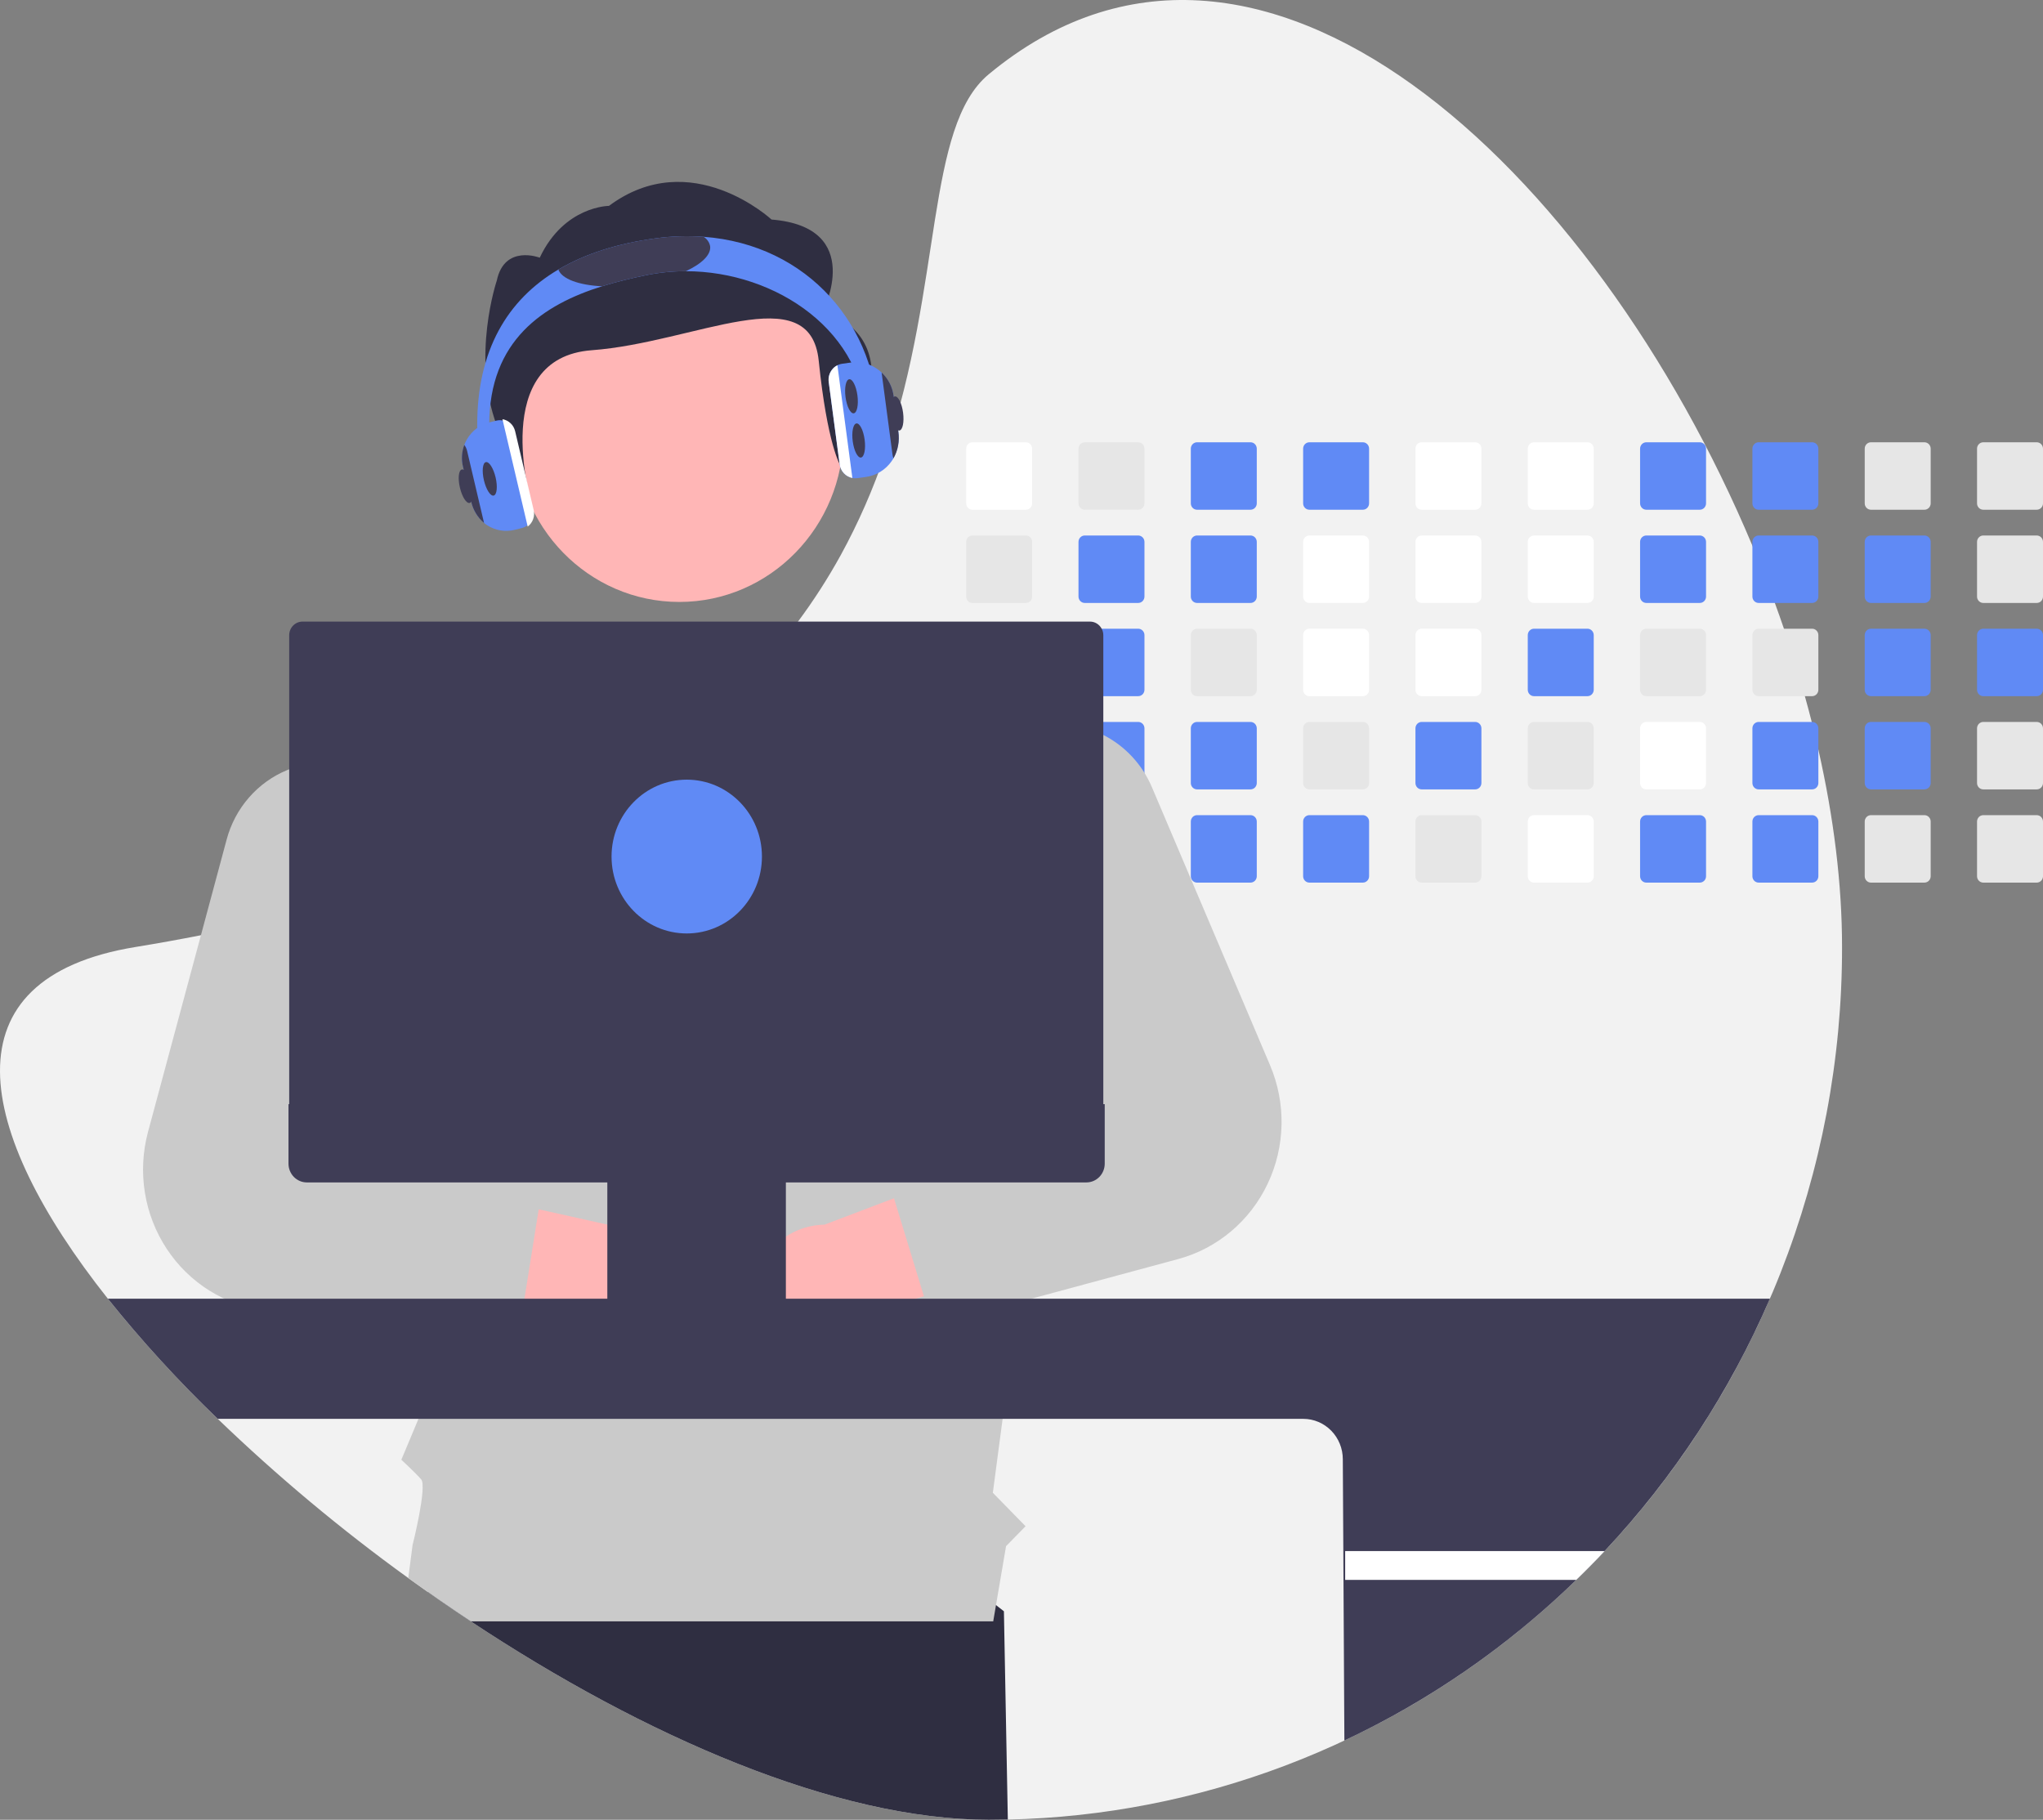 <svg width="247" height="220" viewBox="0 0 247 220" fill="none" xmlns="http://www.w3.org/2000/svg">
<rect x="0" y="0" width="247" height="220" fill="#808080" stroke="none"/>
<g clip-path="url(#clip0_73:320)">
<path d="M222.705 114.492C222.737 141.714 212.447 167.889 193.998 187.515C192.886 188.706 191.744 189.868 190.572 191.001C188.786 192.739 186.94 194.409 185.033 196.011C167.203 211.033 144.944 219.474 121.847 219.973C121.078 219.991 120.305 220 119.53 220C101.11 220 77.941 209.939 56.916 196.011C55.176 194.859 53.452 193.68 51.744 192.474C50.945 191.916 50.15 191.35 49.359 190.776C41.25 184.92 33.553 178.49 26.325 171.532C21.592 166.99 17.154 162.138 13.039 157.005C-3.117 136.627 -6.68 118.266 16.352 114.492C19.079 114.046 21.726 113.57 24.292 113.063C28.009 112.333 31.566 111.544 34.964 110.696C39.541 109.559 43.841 108.326 47.864 106.996C49.217 106.551 50.539 106.096 51.831 105.633C70.922 98.776 83.7 89.835 92.397 80.133C93.873 78.49 95.233 76.829 96.478 75.147C98.382 72.587 100.112 69.896 101.656 67.093C103.785 63.199 105.575 59.119 107.002 54.903L107.08 54.671C114.001 34.258 111.895 15.323 119.53 8.986C152.166 -18.106 192.796 20.476 211.867 65.974C212.828 68.266 213.732 70.572 214.579 72.893C214.96 73.929 215.327 74.968 215.68 76.008C216.609 78.719 217.452 81.437 218.209 84.162C218.5 85.202 218.777 86.24 219.04 87.278C219.322 88.397 219.592 89.514 219.841 90.63C221.697 98.806 222.705 106.868 222.705 114.492Z" fill="#F2F2F2"/>
<path d="M121.847 219.973C121.078 219.991 120.305 220 119.53 220C101.11 220 77.941 209.939 56.916 196.011C55.176 194.859 53.452 193.68 51.744 192.474L53.242 183.15L98.606 176.991L121.374 194.794L121.847 219.973Z" fill="#2F2E41"/>
<path d="M124.031 53.468H117.567C117.367 53.468 117.175 53.55 117.033 53.695C116.891 53.839 116.812 54.036 116.812 54.24V60.854C116.812 60.955 116.831 61.055 116.869 61.149C116.907 61.242 116.963 61.327 117.033 61.398C117.103 61.47 117.187 61.526 117.278 61.565C117.37 61.604 117.468 61.623 117.567 61.623H124.031C124.231 61.623 124.423 61.542 124.564 61.398C124.706 61.254 124.786 61.058 124.786 60.854V54.24C124.786 54.036 124.706 53.84 124.564 53.695C124.423 53.55 124.231 53.469 124.031 53.468Z" fill="white"/>
<path d="M124.031 64.738H117.567C117.367 64.738 117.175 64.82 117.033 64.964C116.891 65.109 116.812 65.305 116.812 65.51V72.124C116.812 72.225 116.831 72.325 116.869 72.418C116.907 72.512 116.963 72.597 117.033 72.668C117.103 72.74 117.187 72.796 117.278 72.835C117.37 72.873 117.468 72.893 117.567 72.893H124.031C124.231 72.893 124.423 72.812 124.564 72.668C124.706 72.524 124.786 72.328 124.786 72.124V65.51C124.786 65.306 124.706 65.11 124.564 64.965C124.423 64.82 124.231 64.739 124.031 64.738Z" fill="#E6E6E6"/>
<path d="M124.031 76.008H117.567C117.367 76.008 117.175 76.089 117.033 76.234C116.891 76.379 116.812 76.575 116.812 76.78V83.391C116.812 83.492 116.831 83.592 116.869 83.686C116.907 83.78 116.962 83.865 117.032 83.937C117.103 84.009 117.186 84.065 117.278 84.104C117.369 84.143 117.468 84.163 117.567 84.162H124.031C124.231 84.162 124.423 84.081 124.565 83.936C124.707 83.791 124.786 83.595 124.786 83.391V76.78C124.786 76.575 124.706 76.379 124.564 76.235C124.423 76.09 124.231 76.008 124.031 76.008Z" fill="#E6E6E6"/>
<path d="M124.775 87.913C124.742 87.735 124.65 87.575 124.515 87.459C124.379 87.343 124.208 87.279 124.031 87.278H117.567C117.367 87.278 117.175 87.359 117.033 87.504C116.891 87.649 116.812 87.845 116.812 88.05V94.66C116.812 94.762 116.831 94.862 116.869 94.956C116.907 95.05 116.962 95.135 117.032 95.207C117.103 95.278 117.186 95.335 117.278 95.374C117.369 95.413 117.468 95.433 117.567 95.432H124.031C124.231 95.432 124.423 95.351 124.565 95.206C124.707 95.061 124.786 94.865 124.786 94.66V88.05C124.787 88.004 124.783 87.958 124.775 87.913Z" fill="#E6E6E6"/>
<path d="M124.324 98.607C124.231 98.568 124.132 98.547 124.031 98.547H117.567C117.468 98.547 117.369 98.567 117.278 98.606C117.186 98.645 117.103 98.701 117.032 98.773C116.962 98.845 116.907 98.93 116.869 99.024C116.831 99.118 116.812 99.218 116.812 99.32V105.93C116.811 106.032 116.831 106.132 116.868 106.226C116.906 106.32 116.962 106.405 117.032 106.477C117.102 106.549 117.185 106.606 117.277 106.644C117.369 106.683 117.467 106.703 117.567 106.702H124.031C124.231 106.702 124.423 106.621 124.565 106.476C124.707 106.331 124.786 106.135 124.786 105.93V99.32C124.786 99.168 124.742 99.019 124.66 98.892C124.578 98.766 124.461 98.666 124.324 98.607Z" fill="#E6E6E6"/>
<path d="M137.61 53.468H131.146C130.946 53.468 130.754 53.55 130.612 53.695C130.471 53.839 130.391 54.036 130.391 54.24V60.854C130.391 60.955 130.411 61.055 130.449 61.149C130.487 61.242 130.542 61.327 130.613 61.398C130.683 61.47 130.766 61.526 130.857 61.565C130.949 61.604 131.047 61.623 131.146 61.623H137.61C137.81 61.623 138.002 61.542 138.143 61.398C138.285 61.254 138.365 61.058 138.366 60.854V54.24C138.365 54.036 138.285 53.84 138.144 53.695C138.002 53.55 137.811 53.469 137.61 53.468Z" fill="#E6E6E6"/>
<path d="M137.61 64.738H131.146C130.946 64.738 130.754 64.82 130.612 64.964C130.471 65.109 130.391 65.305 130.391 65.51V72.124C130.391 72.225 130.411 72.325 130.449 72.418C130.487 72.512 130.542 72.597 130.613 72.668C130.683 72.74 130.766 72.796 130.857 72.835C130.949 72.873 131.047 72.893 131.146 72.893H137.61C137.81 72.893 138.002 72.812 138.143 72.668C138.285 72.524 138.365 72.328 138.366 72.124V65.51C138.365 65.306 138.285 65.11 138.144 64.965C138.002 64.82 137.811 64.739 137.61 64.738Z" fill="#608AF5"/>
<path d="M137.61 76.008H131.146C130.946 76.008 130.754 76.089 130.612 76.234C130.471 76.379 130.391 76.575 130.391 76.78V83.391C130.391 83.492 130.41 83.592 130.448 83.686C130.486 83.78 130.542 83.865 130.612 83.937C130.682 84.009 130.765 84.065 130.857 84.104C130.949 84.143 131.047 84.163 131.146 84.162H137.61C137.811 84.162 138.003 84.081 138.144 83.936C138.286 83.791 138.365 83.595 138.366 83.391V76.78C138.365 76.575 138.285 76.379 138.144 76.235C138.002 76.09 137.811 76.008 137.61 76.008Z" fill="#608AF5"/>
<path d="M137.61 87.278H131.146C130.988 87.278 130.834 87.329 130.705 87.424C130.577 87.519 130.481 87.653 130.432 87.806C130.405 87.885 130.391 87.967 130.391 88.05V94.66C130.391 94.762 130.41 94.862 130.448 94.956C130.486 95.05 130.542 95.135 130.612 95.207C130.682 95.278 130.765 95.335 130.857 95.374C130.949 95.413 131.047 95.433 131.146 95.432H137.61C137.811 95.432 138.003 95.351 138.144 95.206C138.286 95.061 138.365 94.865 138.366 94.66V88.05C138.365 87.845 138.285 87.649 138.144 87.504C138.002 87.36 137.811 87.278 137.61 87.278Z" fill="#608AF5"/>
<path d="M137.61 98.547H131.146C131.047 98.547 130.949 98.567 130.857 98.606C130.765 98.645 130.682 98.701 130.612 98.773C130.542 98.845 130.486 98.93 130.448 99.024C130.41 99.118 130.391 99.218 130.391 99.32V105.93C130.391 106.031 130.41 106.132 130.448 106.226C130.486 106.32 130.542 106.405 130.612 106.476C130.682 106.548 130.765 106.605 130.857 106.644C130.949 106.683 131.047 106.702 131.146 106.702H137.61C137.811 106.702 138.003 106.621 138.144 106.476C138.286 106.331 138.365 106.135 138.366 105.93V99.32C138.365 99.115 138.286 98.918 138.144 98.774C138.003 98.629 137.811 98.548 137.61 98.547Z" fill="#E6E6E6"/>
<path d="M151.19 53.468H144.725C144.525 53.468 144.333 53.55 144.192 53.695C144.05 53.839 143.97 54.036 143.97 54.24V60.854C143.97 60.955 143.99 61.055 144.028 61.149C144.066 61.242 144.122 61.327 144.192 61.398C144.262 61.47 144.345 61.526 144.437 61.565C144.528 61.604 144.626 61.623 144.725 61.623H151.19C151.39 61.623 151.581 61.542 151.723 61.398C151.864 61.254 151.944 61.058 151.945 60.854V54.24C151.944 54.036 151.864 53.84 151.723 53.695C151.582 53.55 151.39 53.469 151.19 53.468Z" fill="#608AF5"/>
<path d="M151.19 64.738H144.725C144.525 64.738 144.333 64.82 144.192 64.964C144.05 65.109 143.97 65.305 143.97 65.51V72.124C143.97 72.225 143.99 72.325 144.028 72.418C144.066 72.512 144.122 72.597 144.192 72.668C144.262 72.74 144.345 72.796 144.437 72.835C144.528 72.873 144.626 72.893 144.725 72.893H151.19C151.39 72.893 151.581 72.812 151.723 72.668C151.864 72.524 151.944 72.328 151.945 72.124V65.51C151.944 65.306 151.865 65.11 151.723 64.965C151.582 64.82 151.39 64.739 151.19 64.738Z" fill="#608AF5"/>
<path d="M151.19 76.008H144.725C144.525 76.008 144.333 76.089 144.192 76.234C144.05 76.379 143.97 76.575 143.97 76.78V83.391C143.97 83.492 143.99 83.592 144.027 83.686C144.065 83.78 144.121 83.865 144.191 83.937C144.261 84.009 144.345 84.065 144.436 84.104C144.528 84.143 144.626 84.163 144.725 84.162H151.19C151.39 84.162 151.582 84.081 151.724 83.936C151.865 83.791 151.945 83.595 151.945 83.391V76.78C151.944 76.575 151.865 76.379 151.723 76.235C151.582 76.09 151.39 76.008 151.19 76.008Z" fill="#E6E6E6"/>
<path d="M151.19 87.278H144.725C144.525 87.278 144.333 87.359 144.192 87.504C144.05 87.649 143.97 87.845 143.97 88.05V94.66C143.97 94.762 143.99 94.862 144.027 94.956C144.065 95.05 144.121 95.135 144.191 95.207C144.261 95.278 144.345 95.335 144.436 95.374C144.528 95.413 144.626 95.433 144.725 95.432H151.19C151.39 95.432 151.582 95.351 151.724 95.206C151.865 95.061 151.945 94.865 151.945 94.66V88.05C151.944 87.845 151.865 87.649 151.723 87.504C151.582 87.36 151.39 87.278 151.19 87.278Z" fill="#608AF5"/>
<path d="M151.19 98.547H144.725C144.626 98.547 144.528 98.567 144.436 98.606C144.345 98.645 144.261 98.701 144.191 98.773C144.121 98.845 144.065 98.93 144.027 99.024C143.99 99.118 143.97 99.218 143.97 99.32V105.93C143.97 106.031 143.99 106.132 144.027 106.226C144.065 106.32 144.121 106.405 144.191 106.476C144.261 106.548 144.345 106.605 144.436 106.644C144.528 106.683 144.626 106.702 144.725 106.702H151.19C151.39 106.702 151.582 106.621 151.724 106.476C151.865 106.331 151.945 106.135 151.945 105.93V99.32C151.945 99.115 151.865 98.918 151.724 98.774C151.582 98.629 151.39 98.548 151.19 98.547Z" fill="#608AF5"/>
<path d="M164.769 53.468H158.305C158.104 53.468 157.912 53.55 157.771 53.695C157.629 53.839 157.55 54.036 157.55 54.24V60.854C157.55 60.955 157.569 61.055 157.607 61.149C157.645 61.242 157.701 61.327 157.771 61.398C157.841 61.47 157.925 61.526 158.016 61.565C158.108 61.604 158.206 61.623 158.305 61.623H164.769C164.969 61.623 165.161 61.542 165.302 61.398C165.444 61.254 165.523 61.058 165.524 60.854V54.24C165.524 54.036 165.444 53.84 165.302 53.695C165.161 53.55 164.969 53.469 164.769 53.468Z" fill="#608AF5"/>
<path d="M164.769 64.738H158.305C158.104 64.738 157.912 64.82 157.771 64.964C157.629 65.109 157.55 65.305 157.55 65.51V72.124C157.55 72.225 157.569 72.325 157.607 72.418C157.645 72.512 157.701 72.597 157.771 72.668C157.841 72.74 157.925 72.796 158.016 72.835C158.108 72.873 158.206 72.893 158.305 72.893H164.769C164.969 72.893 165.161 72.812 165.302 72.668C165.444 72.524 165.523 72.328 165.524 72.124V65.51C165.524 65.306 165.444 65.11 165.302 64.965C165.161 64.82 164.969 64.739 164.769 64.738Z" fill="white"/>
<path d="M164.769 76.008H158.305C158.104 76.008 157.912 76.089 157.771 76.234C157.629 76.379 157.55 76.575 157.55 76.78V83.391C157.549 83.492 157.569 83.592 157.607 83.686C157.645 83.78 157.7 83.865 157.77 83.937C157.84 84.009 157.924 84.065 158.015 84.104C158.107 84.143 158.205 84.163 158.305 84.162H164.769C164.969 84.162 165.161 84.081 165.303 83.936C165.444 83.791 165.524 83.595 165.524 83.391V76.78C165.524 76.575 165.444 76.379 165.302 76.235C165.161 76.09 164.969 76.008 164.769 76.008Z" fill="white"/>
<path d="M164.769 87.278H158.305C158.104 87.278 157.912 87.359 157.771 87.504C157.629 87.649 157.55 87.845 157.55 88.05V94.66C157.549 94.762 157.569 94.862 157.607 94.956C157.645 95.05 157.7 95.135 157.77 95.207C157.84 95.278 157.924 95.335 158.015 95.374C158.107 95.413 158.205 95.433 158.305 95.432H164.769C164.969 95.432 165.161 95.351 165.303 95.206C165.444 95.061 165.524 94.865 165.524 94.66V88.05C165.524 87.845 165.444 87.649 165.302 87.504C165.161 87.36 164.969 87.278 164.769 87.278Z" fill="#E6E6E6"/>
<path d="M164.769 98.547H158.305C158.205 98.547 158.107 98.567 158.015 98.606C157.924 98.645 157.84 98.701 157.77 98.773C157.7 98.845 157.645 98.93 157.607 99.024C157.569 99.118 157.549 99.218 157.55 99.32V105.93C157.549 106.031 157.569 106.132 157.607 106.226C157.645 106.32 157.7 106.405 157.77 106.476C157.84 106.548 157.924 106.605 158.015 106.644C158.107 106.683 158.205 106.702 158.305 106.702H164.769C164.969 106.702 165.161 106.621 165.303 106.476C165.444 106.331 165.524 106.135 165.524 105.93V99.32C165.524 99.115 165.444 98.918 165.303 98.774C165.161 98.629 164.969 98.548 164.769 98.547Z" fill="#608AF5"/>
<path d="M178.348 53.468H171.881C171.681 53.469 171.49 53.551 171.349 53.695C171.208 53.84 171.129 54.036 171.129 54.24V60.854C171.129 61.058 171.208 61.253 171.349 61.398C171.49 61.542 171.682 61.623 171.881 61.623H178.348C178.548 61.623 178.74 61.542 178.881 61.398C179.023 61.254 179.103 61.058 179.103 60.854V54.24C179.103 54.036 179.023 53.84 178.882 53.695C178.74 53.55 178.548 53.469 178.348 53.468Z" fill="white"/>
<path d="M178.348 64.738H171.881C171.681 64.739 171.49 64.82 171.349 64.965C171.208 65.11 171.129 65.306 171.129 65.51V72.124C171.129 72.328 171.208 72.523 171.349 72.667C171.49 72.812 171.682 72.893 171.881 72.893H178.348C178.548 72.893 178.74 72.812 178.881 72.668C179.023 72.524 179.103 72.328 179.103 72.124V65.51C179.103 65.306 179.023 65.11 178.882 64.965C178.74 64.82 178.548 64.739 178.348 64.738Z" fill="white"/>
<path d="M178.348 76.008H171.881C171.681 76.009 171.49 76.09 171.349 76.235C171.208 76.38 171.129 76.576 171.129 76.78V83.391C171.129 83.492 171.148 83.592 171.186 83.686C171.223 83.779 171.279 83.864 171.348 83.936C171.418 84.008 171.501 84.065 171.593 84.103C171.684 84.142 171.782 84.162 171.881 84.162H178.348C178.549 84.162 178.741 84.081 178.882 83.936C179.024 83.791 179.103 83.595 179.103 83.391V76.78C179.103 76.575 179.023 76.379 178.882 76.235C178.74 76.09 178.548 76.008 178.348 76.008Z" fill="white"/>
<path d="M178.348 87.278H171.881C171.681 87.278 171.49 87.36 171.349 87.505C171.208 87.65 171.129 87.846 171.129 88.05V94.66C171.129 94.761 171.148 94.862 171.186 94.955C171.223 95.049 171.279 95.134 171.348 95.206C171.418 95.278 171.501 95.334 171.593 95.373C171.684 95.412 171.782 95.432 171.881 95.432H178.348C178.549 95.432 178.741 95.351 178.882 95.206C179.024 95.061 179.103 94.865 179.103 94.66V88.05C179.103 87.845 179.023 87.649 178.882 87.504C178.74 87.36 178.548 87.278 178.348 87.278Z" fill="#608AF5"/>
<path d="M178.348 98.547H171.881C171.782 98.548 171.684 98.568 171.593 98.607C171.501 98.645 171.418 98.702 171.348 98.774C171.279 98.846 171.223 98.931 171.186 99.025C171.148 99.118 171.129 99.218 171.129 99.32V105.93C171.129 106.031 171.148 106.132 171.186 106.225C171.223 106.319 171.279 106.404 171.348 106.476C171.418 106.547 171.501 106.604 171.593 106.643C171.684 106.682 171.782 106.702 171.881 106.702H178.348C178.549 106.702 178.741 106.621 178.882 106.476C179.024 106.331 179.103 106.135 179.103 105.93V99.32C179.103 99.115 179.024 98.918 178.882 98.774C178.741 98.629 178.549 98.548 178.348 98.547Z" fill="#E6E6E6"/>
<path d="M191.928 53.468H185.46C185.261 53.469 185.069 53.551 184.928 53.695C184.787 53.84 184.708 54.036 184.708 54.24V60.854C184.708 61.058 184.788 61.253 184.929 61.398C185.07 61.542 185.261 61.623 185.46 61.623H191.928C192.127 61.623 192.319 61.542 192.461 61.398C192.602 61.254 192.682 61.058 192.683 60.854V54.24C192.682 54.036 192.602 53.84 192.461 53.695C192.319 53.55 192.128 53.469 191.928 53.468Z" fill="white"/>
<path d="M191.928 64.738H185.46C185.261 64.739 185.069 64.82 184.928 64.965C184.787 65.11 184.708 65.306 184.708 65.51V72.124C184.708 72.328 184.788 72.523 184.929 72.667C185.07 72.812 185.261 72.893 185.46 72.893H191.928C192.127 72.893 192.319 72.812 192.461 72.668C192.602 72.524 192.682 72.328 192.683 72.124V65.51C192.682 65.306 192.602 65.11 192.461 64.965C192.319 64.82 192.128 64.739 191.928 64.738Z" fill="white"/>
<path d="M191.928 76.008H185.46C185.261 76.009 185.069 76.09 184.928 76.235C184.787 76.38 184.708 76.576 184.708 76.78V83.391C184.708 83.492 184.727 83.592 184.765 83.686C184.803 83.779 184.858 83.864 184.928 83.936C184.998 84.008 185.081 84.065 185.172 84.103C185.263 84.142 185.361 84.162 185.46 84.162H191.928C192.128 84.162 192.32 84.081 192.461 83.936C192.603 83.791 192.683 83.595 192.683 83.391V76.78C192.682 76.575 192.602 76.379 192.461 76.235C192.319 76.09 192.128 76.008 191.928 76.008Z" fill="#608AF5"/>
<path d="M191.928 87.278H185.46C185.261 87.278 185.069 87.36 184.928 87.505C184.787 87.65 184.708 87.846 184.708 88.05V94.66C184.708 94.761 184.727 94.862 184.765 94.955C184.803 95.049 184.858 95.134 184.928 95.206C184.998 95.278 185.081 95.334 185.172 95.373C185.263 95.412 185.361 95.432 185.46 95.432H191.928C192.128 95.432 192.32 95.351 192.462 95.206C192.603 95.061 192.683 94.865 192.683 94.66V88.05C192.682 87.845 192.602 87.649 192.461 87.504C192.319 87.36 192.128 87.278 191.928 87.278Z" fill="#E6E6E6"/>
<path d="M191.928 98.547H185.46C185.361 98.548 185.263 98.568 185.172 98.607C185.081 98.645 184.998 98.702 184.928 98.774C184.858 98.846 184.803 98.931 184.765 99.025C184.727 99.118 184.708 99.218 184.708 99.32V105.93C184.708 106.031 184.727 106.132 184.765 106.225C184.803 106.319 184.858 106.404 184.928 106.476C184.998 106.547 185.081 106.604 185.172 106.643C185.263 106.682 185.361 106.702 185.46 106.702H191.928C192.128 106.702 192.32 106.621 192.462 106.476C192.603 106.331 192.683 106.135 192.683 105.93V99.32C192.683 99.115 192.603 98.918 192.462 98.774C192.32 98.629 192.128 98.548 191.928 98.547Z" fill="white"/>
<path d="M205.507 53.468H199.04C198.84 53.469 198.649 53.551 198.508 53.695C198.367 53.84 198.287 54.036 198.288 54.24V60.854C198.288 61.058 198.367 61.253 198.508 61.398C198.649 61.542 198.84 61.623 199.04 61.623H205.507C205.707 61.623 205.898 61.542 206.04 61.398C206.181 61.254 206.261 61.058 206.262 60.854V54.24C206.261 54.036 206.182 53.84 206.04 53.695C205.899 53.55 205.707 53.469 205.507 53.468Z" fill="#608AF5"/>
<path d="M205.507 64.738H199.04C198.84 64.739 198.649 64.82 198.508 64.965C198.367 65.11 198.287 65.306 198.288 65.51V72.124C198.288 72.328 198.367 72.523 198.508 72.667C198.649 72.812 198.84 72.893 199.04 72.893H205.507C205.707 72.893 205.898 72.812 206.04 72.668C206.181 72.524 206.261 72.328 206.262 72.124V65.51C206.261 65.306 206.182 65.11 206.04 64.965C205.899 64.82 205.707 64.739 205.507 64.738Z" fill="#608AF5"/>
<path d="M205.507 76.008H199.04C198.84 76.009 198.649 76.09 198.508 76.235C198.367 76.38 198.287 76.576 198.288 76.78V83.391C198.287 83.492 198.307 83.592 198.344 83.686C198.382 83.779 198.437 83.864 198.507 83.936C198.577 84.008 198.66 84.065 198.751 84.103C198.843 84.142 198.941 84.162 199.04 84.162H205.507C205.707 84.162 205.899 84.081 206.041 83.936C206.182 83.791 206.262 83.595 206.262 83.391V76.78C206.261 76.575 206.182 76.379 206.04 76.235C205.899 76.09 205.707 76.008 205.507 76.008Z" fill="#E6E6E6"/>
<path d="M205.507 87.278H199.04C198.84 87.278 198.649 87.36 198.508 87.505C198.367 87.65 198.287 87.846 198.288 88.05V94.66C198.287 94.761 198.307 94.862 198.344 94.955C198.382 95.049 198.437 95.134 198.507 95.206C198.577 95.278 198.66 95.334 198.751 95.373C198.843 95.412 198.941 95.432 199.04 95.432H205.507C205.707 95.432 205.899 95.351 206.041 95.206C206.182 95.061 206.262 94.865 206.262 94.66V88.05C206.261 87.845 206.182 87.649 206.04 87.504C205.899 87.36 205.707 87.278 205.507 87.278Z" fill="white"/>
<path d="M205.507 98.547H199.04C198.941 98.548 198.843 98.568 198.751 98.607C198.66 98.645 198.577 98.702 198.507 98.774C198.437 98.846 198.382 98.931 198.344 99.025C198.307 99.118 198.287 99.218 198.288 99.32V105.93C198.287 106.031 198.307 106.132 198.344 106.225C198.382 106.319 198.437 106.404 198.507 106.476C198.577 106.547 198.66 106.604 198.751 106.643C198.843 106.682 198.941 106.702 199.04 106.702H205.507C205.707 106.702 205.899 106.621 206.041 106.476C206.182 106.331 206.262 106.135 206.262 105.93V99.32C206.262 99.115 206.182 98.918 206.041 98.774C205.899 98.629 205.707 98.548 205.507 98.547Z" fill="#608AF5"/>
<path d="M219.086 53.468H212.619C212.419 53.469 212.228 53.551 212.087 53.695C211.946 53.84 211.867 54.036 211.867 54.24V60.854C211.867 61.058 211.946 61.253 212.087 61.398C212.228 61.542 212.42 61.623 212.619 61.623H219.086C219.286 61.623 219.478 61.542 219.619 61.398C219.761 61.254 219.841 61.058 219.841 60.854V54.24C219.841 54.036 219.761 53.84 219.62 53.695C219.478 53.55 219.286 53.469 219.086 53.468Z" fill="#608AF5"/>
<path d="M219.086 64.738H212.619C212.419 64.739 212.228 64.82 212.087 64.965C211.946 65.11 211.867 65.306 211.867 65.51V72.124C211.867 72.328 211.946 72.523 212.087 72.667C212.228 72.812 212.42 72.893 212.619 72.893H219.086C219.286 72.893 219.478 72.812 219.619 72.668C219.761 72.524 219.841 72.328 219.841 72.124V65.51C219.841 65.306 219.761 65.11 219.62 64.965C219.478 64.82 219.286 64.739 219.086 64.738Z" fill="#608AF5"/>
<path d="M219.086 76.008H212.619C212.419 76.009 212.228 76.09 212.087 76.235C211.946 76.38 211.867 76.576 211.867 76.78V83.391C211.867 83.492 211.886 83.592 211.923 83.686C211.961 83.779 212.016 83.864 212.086 83.936C212.156 84.008 212.239 84.065 212.331 84.103C212.422 84.142 212.52 84.162 212.619 84.162H219.086C219.287 84.162 219.479 84.081 219.62 83.936C219.762 83.791 219.841 83.595 219.841 83.391V76.78C219.841 76.575 219.761 76.379 219.62 76.235C219.478 76.09 219.286 76.008 219.086 76.008Z" fill="#E6E6E6"/>
<path d="M219.086 87.278H212.619C212.419 87.278 212.228 87.36 212.087 87.505C211.946 87.65 211.867 87.846 211.867 88.05V94.66C211.867 94.761 211.886 94.862 211.923 94.955C211.961 95.049 212.016 95.134 212.086 95.206C212.156 95.278 212.239 95.334 212.331 95.373C212.422 95.412 212.52 95.432 212.619 95.432H219.086C219.287 95.432 219.479 95.351 219.62 95.206C219.762 95.061 219.841 94.865 219.841 94.66V88.05C219.841 87.845 219.761 87.649 219.62 87.504C219.478 87.36 219.286 87.278 219.086 87.278Z" fill="#608AF5"/>
<path d="M219.086 98.547H212.619C212.52 98.548 212.422 98.568 212.331 98.607C212.239 98.645 212.156 98.702 212.086 98.774C212.016 98.846 211.961 98.931 211.923 99.025C211.886 99.118 211.867 99.218 211.867 99.32V105.93C211.867 106.031 211.886 106.132 211.923 106.225C211.961 106.319 212.016 106.404 212.086 106.476C212.156 106.547 212.239 106.604 212.331 106.643C212.422 106.682 212.52 106.702 212.619 106.702H219.086C219.287 106.702 219.479 106.621 219.62 106.476C219.762 106.331 219.841 106.135 219.841 105.93V99.32C219.841 99.115 219.762 98.918 219.62 98.774C219.479 98.629 219.287 98.548 219.086 98.547Z" fill="#608AF5"/>
<path d="M232.666 53.468H226.198C225.999 53.469 225.807 53.551 225.666 53.695C225.525 53.84 225.446 54.036 225.446 54.24V60.854C225.446 61.058 225.525 61.253 225.667 61.398C225.808 61.542 225.999 61.623 226.198 61.623H232.666C232.865 61.623 233.057 61.542 233.199 61.398C233.34 61.254 233.42 61.058 233.421 60.854V54.24C233.42 54.036 233.34 53.84 233.199 53.695C233.057 53.55 232.866 53.469 232.666 53.468Z" fill="#E6E6E6"/>
<path d="M232.666 64.738H226.198C225.999 64.739 225.807 64.82 225.666 64.965C225.525 65.11 225.446 65.306 225.446 65.51V72.124C225.446 72.328 225.525 72.523 225.667 72.667C225.808 72.812 225.999 72.893 226.198 72.893H232.666C232.865 72.893 233.057 72.812 233.199 72.668C233.34 72.524 233.42 72.328 233.421 72.124V65.51C233.42 65.306 233.34 65.11 233.199 64.965C233.057 64.82 232.866 64.739 232.666 64.738Z" fill="#608AF5"/>
<path d="M232.666 76.008H226.198C225.999 76.009 225.807 76.09 225.666 76.235C225.525 76.38 225.446 76.576 225.446 76.78V83.391C225.446 83.492 225.465 83.592 225.503 83.686C225.54 83.779 225.596 83.864 225.666 83.936C225.736 84.008 225.819 84.065 225.91 84.103C226.001 84.142 226.099 84.162 226.198 84.162H232.666C232.866 84.162 233.058 84.081 233.199 83.936C233.341 83.791 233.421 83.595 233.421 83.391V76.78C233.42 76.575 233.34 76.379 233.199 76.235C233.057 76.09 232.866 76.008 232.666 76.008Z" fill="#608AF5"/>
<path d="M232.666 87.278H226.198C225.999 87.278 225.807 87.36 225.666 87.505C225.525 87.65 225.446 87.846 225.446 88.05V94.66C225.446 94.761 225.465 94.862 225.503 94.955C225.54 95.049 225.596 95.134 225.666 95.206C225.736 95.278 225.819 95.334 225.91 95.373C226.001 95.412 226.099 95.432 226.198 95.432H232.666C232.866 95.432 233.058 95.351 233.199 95.206C233.341 95.061 233.421 94.865 233.421 94.66V88.05C233.42 87.845 233.34 87.649 233.199 87.504C233.057 87.36 232.866 87.278 232.666 87.278Z" fill="#608AF5"/>
<path d="M232.666 98.547H226.198C226.099 98.548 226.001 98.568 225.91 98.607C225.819 98.645 225.736 98.702 225.666 98.774C225.596 98.846 225.54 98.931 225.503 99.025C225.465 99.118 225.446 99.218 225.446 99.32V105.93C225.446 106.031 225.465 106.132 225.503 106.225C225.54 106.319 225.596 106.404 225.666 106.476C225.736 106.547 225.819 106.604 225.91 106.643C226.001 106.682 226.099 106.702 226.198 106.702H232.666C232.866 106.702 233.058 106.621 233.199 106.476C233.341 106.331 233.421 106.135 233.421 105.93V99.32C233.421 99.115 233.341 98.918 233.199 98.774C233.058 98.629 232.866 98.548 232.666 98.547Z" fill="#E6E6E6"/>
<path d="M246.245 53.468H239.778C239.578 53.469 239.387 53.551 239.246 53.695C239.105 53.84 239.025 54.036 239.025 54.24V60.854C239.025 61.058 239.105 61.253 239.246 61.398C239.387 61.542 239.578 61.623 239.778 61.623H246.245C246.445 61.623 246.636 61.542 246.778 61.398C246.919 61.254 246.999 61.058 247 60.854V54.24C246.999 54.036 246.92 53.84 246.778 53.695C246.637 53.55 246.445 53.469 246.245 53.468Z" fill="#E6E6E6"/>
<path d="M246.245 64.738H239.778C239.578 64.739 239.386 64.82 239.246 64.965C239.105 65.11 239.025 65.306 239.025 65.51V72.124C239.025 72.328 239.105 72.523 239.246 72.667C239.387 72.812 239.578 72.893 239.778 72.893H246.245C246.445 72.893 246.636 72.812 246.778 72.668C246.919 72.524 246.999 72.328 247 72.124V65.51C246.999 65.306 246.92 65.11 246.778 64.965C246.637 64.82 246.445 64.739 246.245 64.738Z" fill="#E6E6E6"/>
<path d="M246.245 76.008H239.778C239.578 76.009 239.386 76.09 239.246 76.235C239.105 76.38 239.025 76.576 239.025 76.78V83.391C239.025 83.492 239.044 83.592 239.082 83.686C239.12 83.779 239.175 83.864 239.245 83.936C239.315 84.008 239.398 84.065 239.489 84.103C239.581 84.142 239.679 84.162 239.778 84.162H246.245C246.445 84.162 246.637 84.081 246.779 83.936C246.92 83.791 247 83.595 247 83.391V76.78C246.999 76.575 246.92 76.379 246.778 76.235C246.637 76.09 246.445 76.008 246.245 76.008Z" fill="#608AF5"/>
<path d="M246.245 87.278H239.778C239.578 87.278 239.387 87.36 239.246 87.505C239.105 87.65 239.025 87.846 239.025 88.05V94.66C239.025 94.761 239.044 94.862 239.082 94.955C239.12 95.049 239.175 95.134 239.245 95.206C239.315 95.278 239.398 95.334 239.489 95.373C239.581 95.412 239.679 95.432 239.778 95.432H246.245C246.445 95.432 246.637 95.351 246.779 95.206C246.92 95.061 247 94.865 247 94.66V88.05C246.999 87.845 246.92 87.649 246.778 87.504C246.637 87.36 246.445 87.278 246.245 87.278Z" fill="#E6E6E6"/>
<path d="M246.245 98.547H239.778C239.679 98.548 239.581 98.568 239.489 98.607C239.398 98.645 239.315 98.702 239.245 98.774C239.175 98.846 239.12 98.931 239.082 99.025C239.044 99.118 239.025 99.218 239.025 99.32V105.93C239.025 106.031 239.044 106.132 239.082 106.225C239.12 106.319 239.175 106.404 239.245 106.476C239.315 106.547 239.398 106.604 239.489 106.643C239.581 106.682 239.679 106.702 239.778 106.702H246.245C246.445 106.702 246.637 106.621 246.779 106.476C246.92 106.331 247 106.135 247 105.93V99.32C247 99.115 246.92 98.918 246.779 98.774C246.637 98.629 246.445 98.548 246.245 98.547Z" fill="#E6E6E6"/>
<path d="M97.603 196.011H97.423L97.577 195.991L97.603 196.011Z" fill="#2F2E41"/>
<path d="M82.131 72.772C93.088 72.772 101.972 63.689 101.972 52.483C101.972 41.278 93.088 32.194 82.131 32.194C71.173 32.194 62.29 41.278 62.29 52.483C62.29 63.689 71.173 72.772 82.131 72.772Z" fill="#FFB6B6"/>
<path d="M99.506 37.608C99.506 37.608 104.695 27.463 93.278 26.541C93.278 26.541 83.546 17.512 73.625 24.89C73.625 24.89 68.214 24.89 65.255 31.152C65.255 31.152 60.999 29.502 60.064 33.919C60.064 33.919 56.95 43.141 60.064 51.441C63.178 59.741 64.212 60.663 64.212 60.663C64.212 60.663 59.095 43.262 71.551 42.34C84.007 41.417 97.945 33.458 98.983 43.602C100.021 53.747 101.583 56.246 101.583 56.246C101.583 56.246 111.442 41.758 99.506 37.608Z" fill="#2F2E41"/>
<path d="M133.455 102.485L133.391 102.83L132.674 106.702L127.716 133.488L127.423 135.065L126.807 138.4L125.965 142.95L124.098 153.032L123.564 155.921L123.363 157.005L123.294 157.385L122.739 160.375L122.57 161.278L121.217 171.532L120.035 180.468L123.99 184.513L121.632 186.924L120.085 195.99L120.087 196.011H56.916C54.36 194.318 51.841 192.573 49.359 190.776L49.879 186.796C49.879 186.796 51.668 179.69 50.916 178.841C50.167 177.991 48.523 176.474 48.523 176.474L50.594 171.532L50.881 170.846L50.399 160.622L50.388 160.375L50.228 157.005L50.207 156.571L50.175 155.921L49.563 142.95L49.551 142.736L49.365 138.804L49.191 135.065L49.115 133.488L48.369 117.711L47.864 106.996L47.422 97.668L49.197 97.054L68.175 90.458L76.036 80.008L92.397 80.133L100.407 80.195L113.771 92.87L116.812 94.354L116.835 94.366L119.016 95.432L124.545 98.132L130.391 100.989L133.391 102.453L133.455 102.485Z" fill="#CACACA"/>
<path d="M78.15 165.573C76.951 166.048 75.665 166.248 74.382 166.16C73.099 166.071 71.851 165.697 70.725 165.062C69.599 164.426 68.623 163.547 67.866 162.484C67.109 161.422 66.588 160.202 66.341 158.912L35.396 154.422L46.154 141.979L73.891 148.15C76.038 147.87 78.211 148.405 79.999 149.654C81.786 150.903 83.063 152.779 83.588 154.927C84.113 157.074 83.85 159.344 82.847 161.306C81.845 163.268 80.174 164.786 78.15 165.573V165.573Z" fill="#FFB6B6"/>
<path d="M64.353 142.95C63.78 142.206 62.968 141.694 62.062 141.503L49.365 138.804L48.061 138.528C47.304 138.366 46.588 138.043 45.961 137.578C45.334 137.114 44.809 136.52 44.423 135.834C44.021 135.115 43.778 134.314 43.711 133.488C43.651 132.738 43.738 131.982 43.969 131.267L48.369 117.711L51.224 108.915C51.57 107.854 51.774 106.75 51.831 105.633C51.99 102.543 51.055 99.497 49.197 97.054C47.563 94.906 45.298 93.353 42.735 92.624C40.172 91.895 37.447 92.028 34.964 93.003C34.892 93.03 34.816 93.06 34.743 93.089C32.962 93.817 31.371 94.957 30.096 96.421C28.82 97.886 27.895 99.633 27.393 101.526L24.292 113.063L17.894 136.847C17.254 139.23 17.124 141.726 17.515 144.165C17.905 146.604 18.806 148.928 20.157 150.977C21.507 153.027 23.274 154.754 25.338 156.04C27.401 157.327 29.712 158.142 32.112 158.43L50.399 160.622L58.861 161.638C59.84 161.758 60.827 161.497 61.626 160.906C62.424 160.316 62.976 159.439 63.171 158.451C63.185 158.397 63.195 158.343 63.203 158.288L63.406 157.005L65.128 146.201L65.146 146.091C65.236 145.54 65.211 144.976 65.075 144.435C64.938 143.894 64.692 143.388 64.353 142.95Z" fill="#CACACA"/>
<path d="M97.861 165.919C99.114 166.216 100.415 166.229 101.673 165.957C102.93 165.684 104.115 165.133 105.142 164.342C106.169 163.551 107.014 162.539 107.617 161.378C108.22 160.217 108.567 158.935 108.634 157.622L138.65 148.715L126.285 137.947L99.676 148.056C97.511 148.088 95.433 148.932 93.836 150.426C92.239 151.92 91.233 153.961 91.01 156.163C90.786 158.365 91.36 160.575 92.623 162.373C93.885 164.171 95.749 165.432 97.861 165.919V165.919Z" fill="#FFB6B6"/>
<path d="M153.554 128.79L139.277 95.192C138.11 92.433 136.024 90.187 133.391 88.852C132.577 88.442 131.722 88.123 130.841 87.901C130.705 87.866 130.568 87.833 130.432 87.806C128.564 87.389 126.626 87.426 124.775 87.913C123.082 88.358 121.5 89.162 120.132 90.274C118.764 91.386 117.641 92.781 116.835 94.366C116.826 94.379 116.818 94.393 116.812 94.408C115.912 96.188 115.433 98.159 115.415 100.163C115.396 102.167 115.838 104.147 116.704 105.945L116.881 106.307L126.97 127.026C127.315 127.735 127.509 128.51 127.54 129.301C127.571 130.091 127.438 130.879 127.15 131.614C126.862 132.348 126.425 133.012 125.869 133.562C125.312 134.112 124.649 134.535 123.921 134.804L123.212 135.065L110.469 139.772C109.513 140.121 108.727 140.836 108.275 141.766C107.824 142.696 107.743 143.768 108.05 144.758L108.082 144.862L111.654 156.551C111.672 156.604 111.689 156.658 111.709 156.711C111.741 156.812 111.779 156.91 111.825 157.005C112.205 157.876 112.876 158.579 113.718 158.989C114.559 159.399 115.516 159.488 116.417 159.241L123.293 157.385L124.696 157.005L142.454 152.209C144.791 151.578 146.967 150.437 148.832 148.866C150.698 147.295 152.209 145.33 153.264 143.106C154.318 140.882 154.889 138.452 154.939 135.981C154.989 133.51 154.517 131.057 153.554 128.79L153.554 128.79Z" fill="#CACACA"/>
<path d="M13.039 157.005C17.154 162.138 21.592 166.99 26.325 171.532H157.579C158.843 171.534 160.055 172.049 160.949 172.964C161.843 173.879 162.346 175.118 162.347 176.412L162.536 210.423C170.61 206.629 178.172 201.785 185.033 196.011C186.939 194.411 188.785 192.741 190.571 191.001C191.742 189.867 192.884 188.705 193.998 187.515C202.351 178.617 209.116 168.29 213.984 157.005H13.039Z" fill="#3F3D56"/>
<path d="M193.998 187.515C192.886 188.706 191.744 189.868 190.572 191.001H162.632V187.515H193.998Z" fill="white"/>
<path d="M133.193 76.008C133.055 75.747 132.851 75.53 132.602 75.378C132.353 75.227 132.069 75.147 131.779 75.147H36.573C36.146 75.148 35.737 75.322 35.435 75.631C35.134 75.94 34.965 76.358 34.964 76.795V135.065H133.391V76.795C133.392 76.519 133.324 76.249 133.193 76.008Z" fill="#3F3D56"/>
<path d="M34.878 133.488V140.678C34.878 140.976 34.935 141.272 35.047 141.547C35.158 141.822 35.322 142.073 35.528 142.283C35.734 142.494 35.979 142.661 36.248 142.775C36.517 142.89 36.806 142.948 37.098 142.948H73.426V157.139H72.944C72.906 157.139 72.868 157.147 72.833 157.162C72.798 157.176 72.767 157.198 72.74 157.225C72.713 157.253 72.692 157.285 72.677 157.321C72.663 157.357 72.655 157.395 72.655 157.434V158.421C72.655 158.46 72.663 158.498 72.677 158.534C72.692 158.57 72.713 158.602 72.74 158.63C72.767 158.657 72.798 158.679 72.833 158.693C72.868 158.708 72.906 158.716 72.944 158.716H95.496C95.534 158.716 95.571 158.708 95.606 158.693C95.641 158.679 95.673 158.657 95.7 158.63C95.727 158.602 95.748 158.57 95.763 158.534C95.777 158.498 95.784 158.46 95.784 158.421V157.434C95.784 157.395 95.777 157.357 95.763 157.321C95.748 157.285 95.727 157.253 95.7 157.225C95.673 157.198 95.641 157.176 95.606 157.162C95.572 157.147 95.534 157.139 95.496 157.139H95.013V142.948H131.342C131.634 142.948 131.922 142.89 132.192 142.775C132.461 142.661 132.706 142.494 132.912 142.283C133.118 142.073 133.281 141.822 133.393 141.547C133.505 141.272 133.562 140.976 133.562 140.678V133.488H34.878Z" fill="#3F3D56"/>
<path d="M83.028 112.85C88.049 112.85 92.119 108.687 92.119 103.553C92.119 98.418 88.049 94.256 83.028 94.256C78.006 94.256 73.936 98.418 73.936 103.553C73.936 108.687 78.006 112.85 83.028 112.85Z" fill="#608AF5"/>
<path d="M106.192 51.375H104.74C104.74 40.15 93.876 32.794 82.916 32.788C81.322 32.783 79.731 32.941 78.168 33.26C76.408 33.619 74.581 34.05 72.786 34.611C65.709 36.829 59.146 41.118 59.146 51.375C59.145 53.367 59.392 55.351 59.884 57.278L58.478 57.653C57.957 55.603 57.693 53.493 57.694 51.375C57.694 42.412 61.292 36.256 67.507 32.586C70.774 30.655 74.761 29.411 79.329 28.805C81.23 28.547 83.152 28.487 85.065 28.627C97.668 29.554 106.192 39.437 106.192 51.375Z" fill="#608AF5"/>
<path d="M108.611 52.197L108.039 47.873C107.897 46.782 107.383 45.776 106.587 45.035C106.075 44.551 105.463 44.193 104.796 43.987C104.13 43.782 103.426 43.733 102.739 43.847L101.83 43.974C101.581 44.008 101.341 44.092 101.124 44.22C100.908 44.349 100.718 44.521 100.566 44.726C100.414 44.929 100.302 45.162 100.238 45.41C100.173 45.659 100.158 45.917 100.192 46.172L101.513 56.132C101.568 56.538 101.746 56.916 102.022 57.213C102.298 57.51 102.659 57.71 103.052 57.786C103.169 57.81 103.288 57.822 103.407 57.822C103.492 57.822 103.578 57.816 103.662 57.804L104.679 57.664C105.298 57.58 105.895 57.367 106.431 57.039C106.967 56.711 107.432 56.274 107.798 55.755C107.876 55.642 107.951 55.526 108.021 55.407C108.565 54.436 108.773 53.305 108.611 52.197Z" fill="#608AF5"/>
<path d="M101.243 44.156C100.977 44.288 100.745 44.483 100.566 44.726C100.414 44.929 100.302 45.162 100.238 45.41C100.173 45.659 100.158 45.917 100.192 46.172L101.513 56.132C101.568 56.538 101.746 56.916 102.022 57.213C102.298 57.51 102.659 57.71 103.052 57.786L101.243 44.156Z" fill="white"/>
<path d="M108.611 52.197L108.039 47.873C107.897 46.782 107.383 45.776 106.587 45.035L107.902 54.944C107.922 55.103 107.962 55.259 108.021 55.407C108.565 54.436 108.773 53.305 108.611 52.197Z" fill="#3F3D56"/>
<path d="M104.089 55.313C104.486 55.258 104.686 54.291 104.535 53.153C104.384 52.015 103.94 51.138 103.543 51.193C103.145 51.248 102.946 52.215 103.096 53.353C103.247 54.49 103.692 55.368 104.089 55.313Z" fill="#3F3D56"/>
<path d="M103.218 49.967C103.615 49.912 103.815 48.945 103.664 47.808C103.513 46.67 103.069 45.792 102.671 45.847C102.274 45.903 102.074 46.87 102.225 48.007C102.376 49.145 102.821 50.022 103.218 49.967Z" fill="#3F3D56"/>
<path d="M108.736 52.046C109.133 51.991 109.333 51.024 109.182 49.886C109.031 48.749 108.586 47.871 108.189 47.926C107.792 47.981 107.592 48.948 107.743 50.086C107.894 51.224 108.338 52.101 108.736 52.046Z" fill="#3F3D56"/>
<path d="M82.916 32.788C81.322 32.783 79.731 32.941 78.168 33.26C76.408 33.619 74.581 34.05 72.786 34.611C69.984 34.471 67.922 33.729 67.507 32.586C70.774 30.655 74.761 29.411 79.329 28.805C81.23 28.547 83.152 28.487 85.065 28.627C85.267 28.749 85.442 28.913 85.578 29.108C85.715 29.303 85.809 29.526 85.855 29.762C85.991 30.795 84.838 31.894 82.916 32.788Z" fill="#3F3D56"/>
<path d="M64.376 61.679L62.14 52.174C62.06 51.831 61.883 51.519 61.631 51.279C61.379 51.039 61.063 50.88 60.723 50.822C60.627 50.807 60.53 50.799 60.433 50.799C60.296 50.799 60.159 50.816 60.026 50.849L59.161 51.063C58.046 51.339 57.084 52.055 56.486 53.055C55.888 54.055 55.702 55.256 55.969 56.396L56.971 60.661C57.2 61.665 57.745 62.564 58.522 63.221C58.648 63.325 58.779 63.421 58.917 63.509C59.404 63.821 59.946 64.03 60.514 64.124C61.081 64.218 61.66 64.194 62.219 64.055L63.081 63.841C63.309 63.787 63.524 63.685 63.711 63.541C63.99 63.333 64.202 63.045 64.321 62.714C64.439 62.382 64.459 62.022 64.376 61.679Z" fill="#608AF5"/>
<path d="M59.688 59.911C60.078 59.815 60.181 58.832 59.919 57.716C59.656 56.6 59.127 55.773 58.737 55.869C58.347 55.965 58.244 56.947 58.507 58.063C58.77 59.179 59.299 60.007 59.688 59.911Z" fill="#3F3D56"/>
<path d="M56.784 60.802C57.174 60.706 57.277 59.723 57.015 58.607C56.752 57.491 56.223 56.664 55.833 56.76C55.443 56.855 55.34 57.838 55.603 58.954C55.866 60.07 56.395 60.898 56.784 60.802Z" fill="#3F3D56"/>
<path d="M64.519 61.644L62.282 52.138C62.195 51.767 62.003 51.43 61.73 51.17C61.457 50.91 61.114 50.739 60.746 50.677L63.798 63.66C64.1 63.434 64.329 63.122 64.457 62.764C64.585 62.405 64.607 62.015 64.519 61.644Z" fill="white"/>
<path d="M56.474 54.514C56.413 54.249 56.297 54.001 56.135 53.786C55.82 54.618 55.763 55.529 55.969 56.396L56.971 60.661C57.2 61.665 57.745 62.564 58.522 63.221L56.474 54.514Z" fill="#3F3D56"/>
</g>
<defs>
<clipPath id="clip0_73:320">
<rect width="247" height="220" fill="white"/>
</clipPath>
</defs>
</svg>

